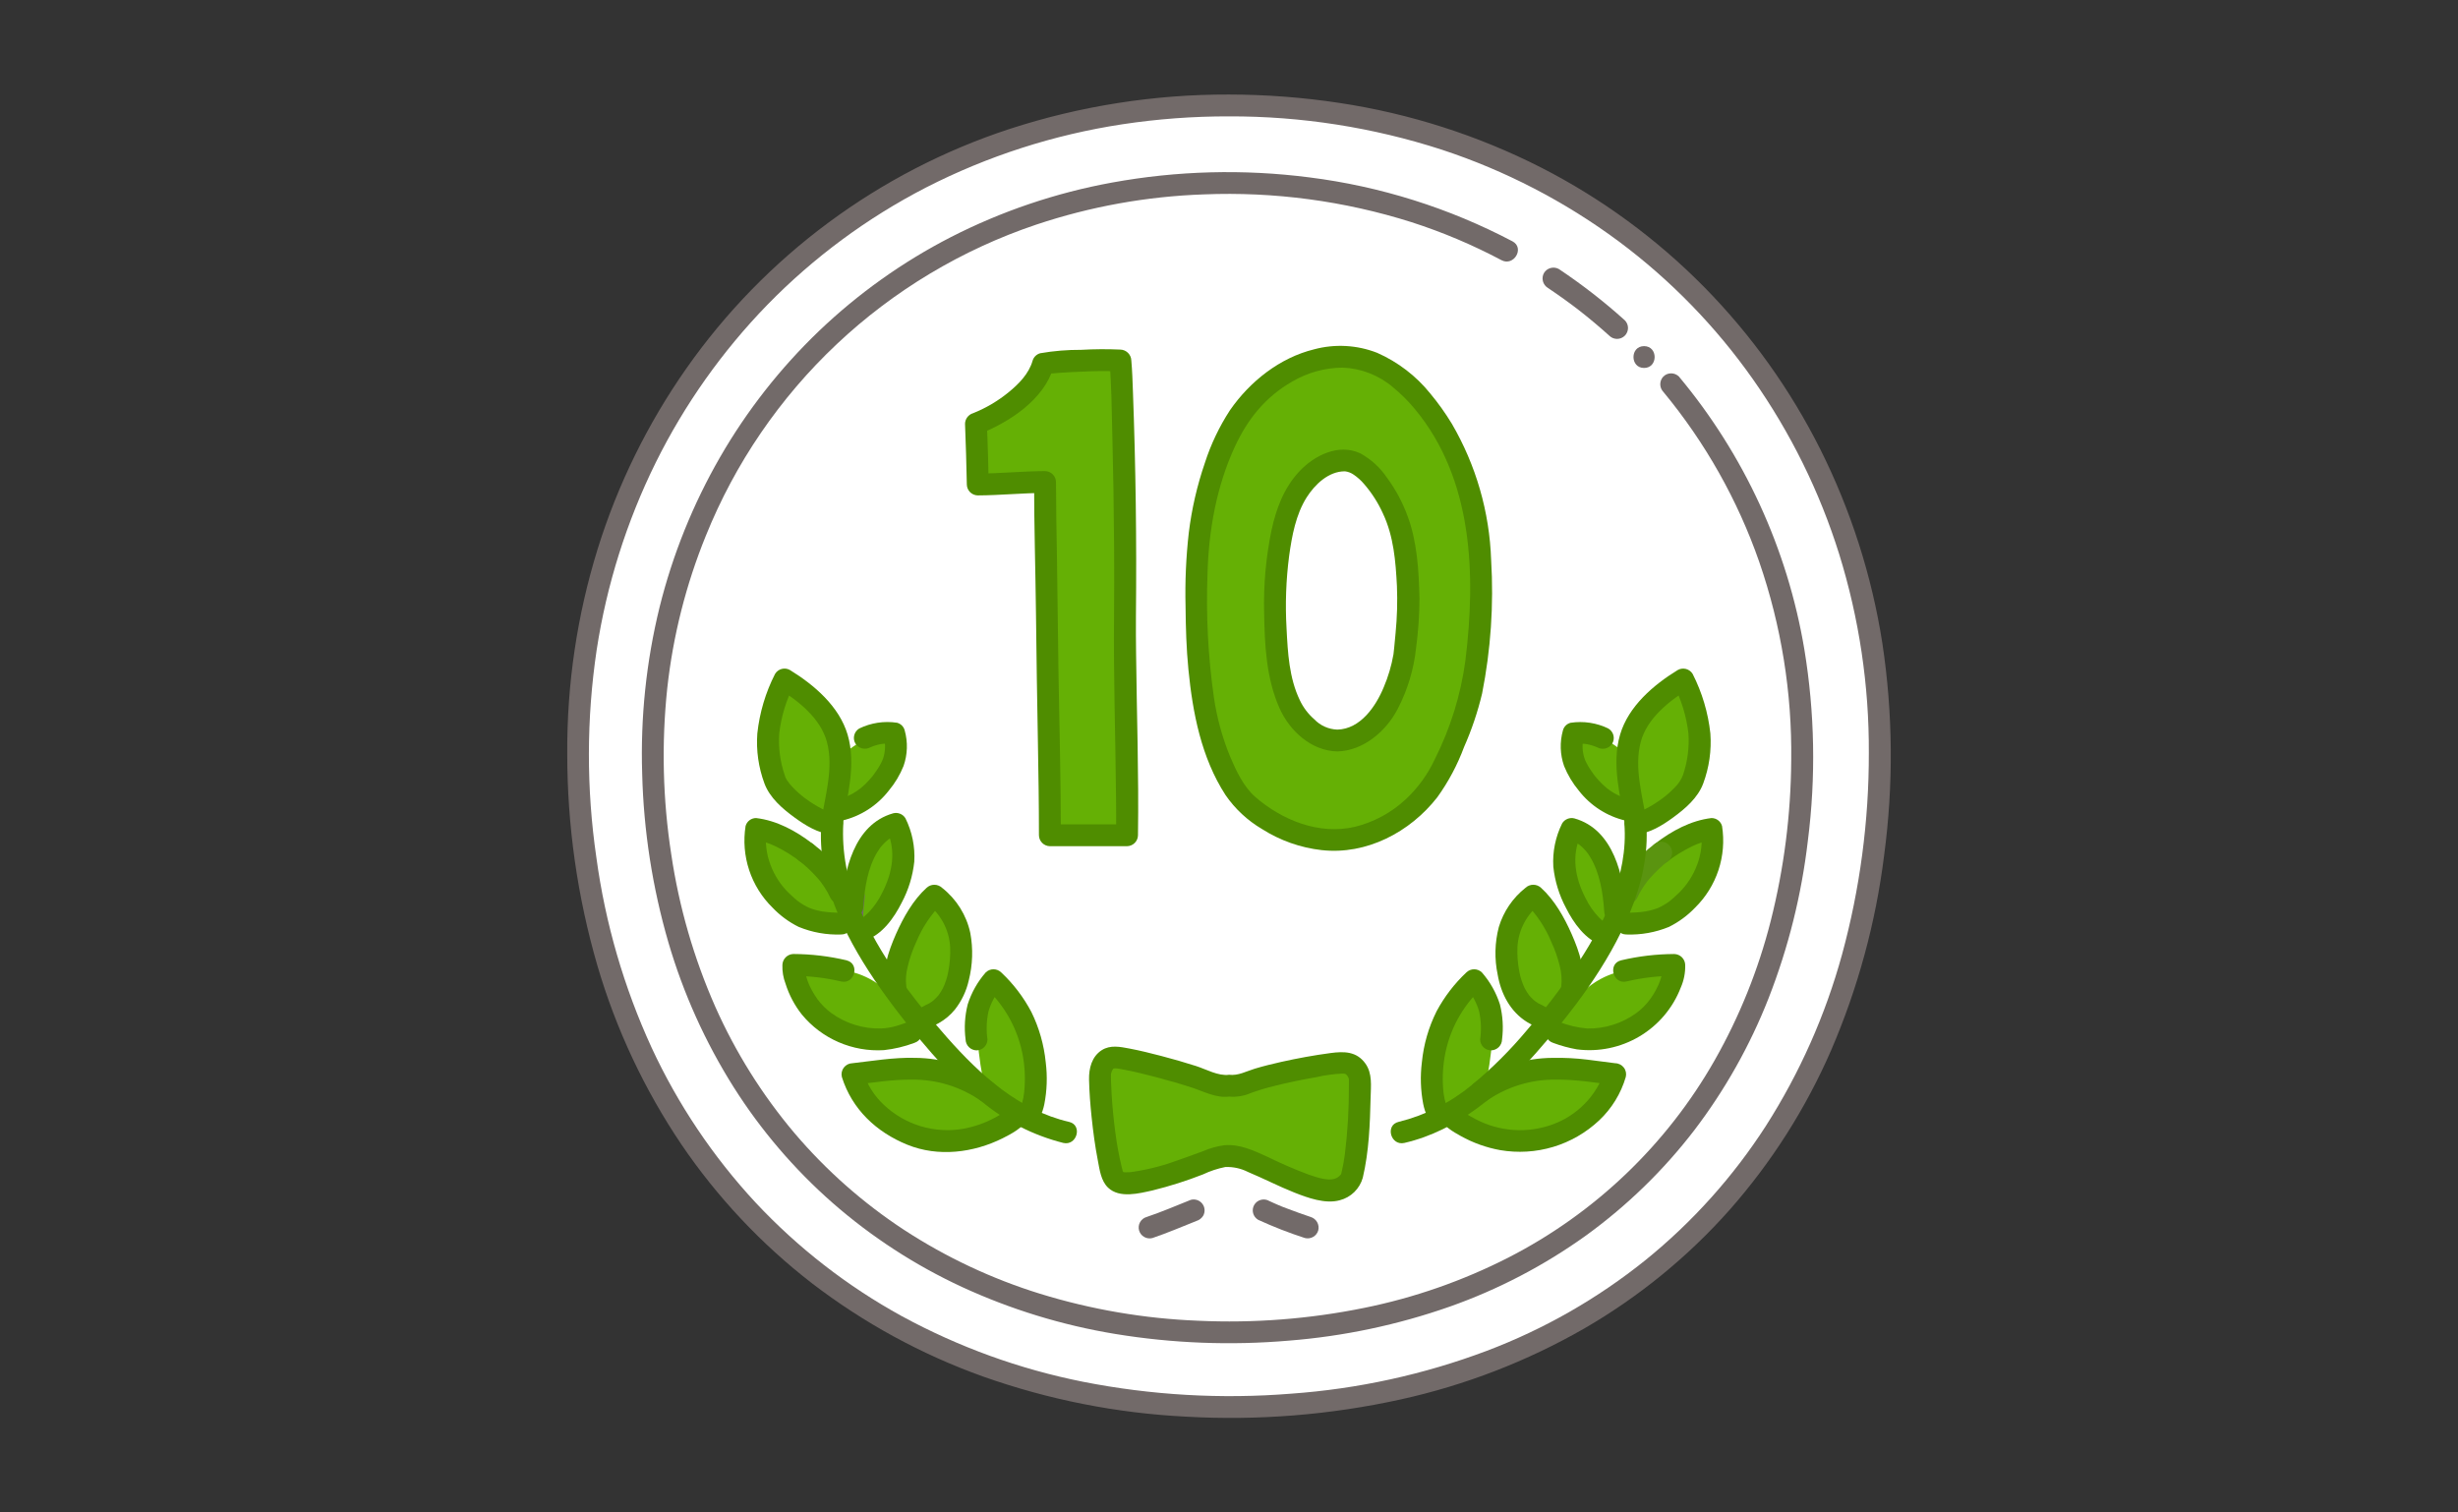<svg width="130" height="80" viewBox="0 0 130 80" fill="none" xmlns="http://www.w3.org/2000/svg">
<rect x="0" y="0" width="130" height="80" fill="#333333" stroke="none"/>
<mask id="mask0_1621_24574" style="mask-type:alpha" maskUnits="userSpaceOnUse" x="0" y="0" width="130" height="80">
<path d="M0 0H130V80H0V0Z" fill="#D9D9D9"/>
</mask>
<g mask="url(#mask0_1621_24574)">
<path d="M65.056 5.573C44.704 5.573 30.637 21.286 30.637 39.672C30.637 60.245 45.007 74.412 65.058 74.412C85.881 74.412 99.478 60.113 99.478 39.672C99.478 21.16 85.337 5.573 65.056 5.573Z" fill="white"/>
<path d="M51.083 57.071C48.877 56.12 46.473 56.666 45.141 56.811C45.525 58.067 46.231 58.941 47.667 59.734C50.604 61.356 53.665 59.367 53.916 58.892L53.962 58.804L54.423 58.891C54.707 58.945 55.179 56.886 54.452 54.646C54.077 53.573 53.441 52.609 52.602 51.84C51.757 52.855 51.571 53.706 51.705 54.976C51.771 55.874 51.906 56.764 52.11 57.641C51.797 57.402 51.451 57.21 51.083 57.071Z" fill="#65B005"/>
<path d="M48.712 54.076C48.296 53.567 47.874 53.029 47.463 52.467L47.432 52.318C47.124 50.848 48.533 48.197 49.472 47.363C49.908 47.697 50.262 48.125 50.508 48.615C50.753 49.105 50.884 49.644 50.89 50.192C50.894 53.467 49.136 53.64 48.907 53.891L48.498 54.339L47.446 53.006C46.207 51.438 44.681 51.349 44.681 51.349C43.809 51.132 42.914 51.027 42.016 51.037C41.97 51.322 42.305 53.472 44.369 54.457C46.428 55.44 47.784 54.759 48.267 54.602L48.963 54.377C48.923 54.332 48.885 54.285 48.847 54.239C48.802 54.185 48.757 54.13 48.712 54.076Z" fill="#65B005"/>
<path d="M81.951 54.076C82.368 53.567 82.79 53.029 83.201 52.467L83.232 52.318C83.54 50.848 82.131 48.197 81.192 47.363C80.756 47.697 80.402 48.125 80.156 48.615C79.91 49.105 79.78 49.644 79.773 50.192C79.77 53.467 81.527 53.64 81.757 53.891L82.166 54.339L83.219 53.005C84.456 51.437 85.983 51.348 85.983 51.348C86.854 51.131 87.75 51.026 88.648 51.035C88.693 51.32 88.359 53.471 86.295 54.456C84.236 55.438 82.879 54.757 82.397 54.6L81.701 54.375C81.74 54.33 81.779 54.284 81.817 54.237C81.862 54.184 81.906 54.13 81.951 54.076Z" fill="#65B005"/>
<path d="M45.123 48.572C45.161 48.655 45.199 48.737 45.239 48.819C42.828 48.984 42.146 48.41 41.181 47.456C40.737 46.974 40.405 46.4 40.209 45.776C40.013 45.151 39.958 44.491 40.047 43.843C40.767 43.918 41.795 44.388 42.709 45.097C43.464 45.655 44.074 46.385 44.49 47.225" fill="#65B005"/>
<path d="M43.297 37.332C42.778 36.791 42.189 36.322 41.546 35.935C40.53 38.07 40.459 39.533 41.028 41.233C41.495 42.629 45.166 44.595 44.125 42.898C45.735 42.687 46.562 41.588 46.976 40.957C47.198 40.645 47.346 40.288 47.411 39.912C47.475 39.535 47.453 39.149 47.347 38.782C46.817 38.706 46.276 38.791 45.795 39.027L44.758 39.745C44.758 39.745 44.648 39.821 44.475 39.942C44.462 39.748 44.438 39.548 44.403 39.339C44.238 38.577 43.853 37.88 43.297 37.332Z" fill="#65B005"/>
<path d="M65.058 57.424C64.772 57.469 64.481 57.432 64.215 57.32C62.941 56.778 59.674 55.935 59.006 55.927C58.406 55.921 58.231 56.594 58.23 56.858C58.229 58.059 58.467 60.59 58.868 62.058C58.906 62.227 59.007 62.375 59.151 62.472C59.295 62.57 59.471 62.608 59.642 62.581C61.148 62.498 62.755 61.831 64.398 61.238C64.829 61.113 65.286 61.113 65.716 61.238C67.359 61.831 68.924 62.879 70.43 62.962C70.65 62.959 70.865 62.901 71.056 62.792C71.246 62.683 71.406 62.528 71.52 62.341C71.921 60.874 71.979 58.22 71.977 57.081C71.977 56.816 71.709 56.2 71.109 56.206C69.856 56.331 68.613 56.549 67.393 56.858C67.142 56.92 66.901 56.985 66.678 57.051C66.414 57.126 66.153 57.216 65.898 57.32C65.633 57.432 65.342 57.468 65.058 57.424Z" fill="#65B005"/>
<path d="M59.556 32.54C59.609 27.593 59.434 20.391 59.313 19.066C58.672 19.018 55.89 19.086 55.227 19.238C54.85 20.636 53.024 21.884 51.676 22.41C51.714 23.317 51.765 25.352 51.771 25.623C52.718 25.623 54.02 25.491 55.329 25.491C55.329 27.554 55.433 31.601 55.433 33.24C55.433 35.553 55.585 40.392 55.585 44.177H59.665C59.697 42.164 59.536 34.552 59.556 32.54Z" fill="#65B005"/>
<path d="M76.806 23.537C76.391 22.71 75.883 21.931 75.292 21.218C74.14 19.845 72.692 18.864 71.067 18.864C68.1 18.864 66.015 21.188 65.303 22.472C63.994 24.829 63.334 27.797 63.334 30.898C63.334 33.603 63.376 35.208 63.794 37.609C64.135 39.566 65.175 41.8 65.984 42.51C66.993 43.394 68.558 44.424 70.69 44.424C72.745 44.424 74.664 43.133 75.767 41.619C76.438 40.698 77.331 38.524 77.782 36.945C78.052 36.001 78.377 33.469 78.377 31.176C78.377 28.519 78.145 26.176 76.806 23.537ZM74.306 34.818C74.123 35.75 73.793 36.647 73.329 37.476C72.798 38.347 71.779 39.165 70.791 39.165C69.764 39.165 69.232 38.535 68.747 38.026C68.357 37.617 67.822 36.376 67.693 35.245C67.534 33.952 67.471 32.649 67.503 31.346C67.555 29.795 67.789 27.817 68.42 26.462C68.763 25.724 69.766 24.349 71.194 24.349C72.143 24.349 73.232 25.747 73.827 27.15C74.472 28.668 74.463 30.092 74.551 31.581C74.526 32.664 74.444 33.744 74.306 34.818V34.818Z" fill="#65B005"/>
<path d="M79.541 57.071C81.747 56.12 84.151 56.666 85.483 56.811C85.099 58.067 84.392 58.941 82.957 59.734C80.02 61.356 76.959 59.367 76.709 58.892L76.663 58.804L76.202 58.891C75.918 58.945 75.446 56.886 76.173 54.646C76.549 53.573 77.184 52.609 78.024 51.84C78.868 52.855 79.054 53.706 78.921 54.976C78.855 55.874 78.719 56.764 78.515 57.641C78.827 57.402 79.173 57.21 79.541 57.071Z" fill="#65B005"/>
<path d="M85.501 48.572C85.463 48.655 85.424 48.737 85.385 48.819C87.796 48.984 88.478 48.41 89.442 47.456C89.886 46.974 90.218 46.4 90.414 45.776C90.61 45.151 90.665 44.491 90.576 43.843C89.857 43.918 88.828 44.388 87.914 45.097C87.159 45.655 86.549 46.385 86.133 47.225" fill="#65B005"/>
<path d="M84.954 49.441C84.459 49.295 83.5 48.446 82.934 46.598C82.666 45.682 82.753 44.698 83.178 43.843C84.128 44.104 85.101 45.055 85.41 47.433" fill="#65B005"/>
<path d="M87.326 37.333C87.845 36.792 88.433 36.322 89.076 35.936C90.093 38.07 90.162 39.533 89.595 41.234C89.128 42.63 85.457 44.596 86.497 42.899C84.888 42.688 84.06 41.589 83.647 40.957C83.425 40.646 83.276 40.289 83.212 39.912C83.148 39.536 83.169 39.15 83.276 38.783C83.806 38.707 84.347 38.792 84.828 39.028L85.865 39.746C85.865 39.746 85.975 39.822 86.147 39.942C86.161 39.748 86.184 39.548 86.22 39.34C86.385 38.578 86.769 37.88 87.326 37.333Z" fill="#65B005"/>
<path d="M45.67 49.441C46.165 49.295 47.123 48.446 47.69 46.598C47.959 45.682 47.872 44.698 47.447 43.843C46.497 44.104 45.524 45.055 45.215 47.433" fill="#65B005"/>
<path d="M64.999 5C61.06 4.988 57.143 5.602 53.398 6.82C46.471 9.091 40.47 13.539 36.294 19.497C34.248 22.416 32.668 25.634 31.61 29.035C30.521 32.545 29.979 36.201 30.001 39.875C30 43.669 30.538 47.444 31.599 51.088C32.584 54.445 34.081 57.631 36.038 60.534C37.937 63.331 40.267 65.809 42.944 67.878C45.686 69.982 48.741 71.647 51.998 72.812C55.449 74.035 59.059 74.749 62.716 74.932C66.528 75.15 70.352 74.843 74.081 74.022C77.487 73.271 80.759 72.007 83.783 70.273C86.669 68.605 89.268 66.484 91.478 63.993C93.694 61.48 95.502 58.638 96.839 55.569C98.258 52.28 99.204 48.808 99.647 45.255C100.148 41.52 100.117 37.734 99.553 34.008C98.996 30.448 97.89 26.995 96.276 23.77C94.69 20.606 92.618 17.709 90.133 15.184C87.619 12.633 84.71 10.501 81.519 8.868C78.163 7.159 74.552 6.003 70.826 5.442C68.898 5.15 66.95 5.002 64.999 5C64.254 5 64.253 6.155 64.999 6.155C68.819 6.144 72.616 6.738 76.248 7.915C79.608 9.02 82.768 10.657 85.606 12.763C88.345 14.803 90.741 17.264 92.706 20.054C94.699 22.885 96.24 26.008 97.272 29.311C98.328 32.715 98.857 36.259 98.84 39.822C98.847 43.423 98.371 47.008 97.424 50.483C96.544 53.693 95.184 56.752 93.392 59.559C91.661 62.245 89.513 64.639 87.028 66.651C84.5 68.684 81.665 70.305 78.629 71.453C75.307 72.703 71.822 73.465 68.28 73.718C64.597 74.014 60.891 73.801 57.266 73.085C53.921 72.418 50.697 71.249 47.702 69.62C44.818 68.037 42.205 66.008 39.96 63.607C37.71 61.181 35.856 58.418 34.465 55.419C32.999 52.227 32.013 48.836 31.541 45.357C31.009 41.717 31.015 38.02 31.556 34.381C32.084 30.935 33.139 27.59 34.683 24.463C36.207 21.389 38.203 18.571 40.597 16.109C43.037 13.612 45.864 11.522 48.97 9.921C52.229 8.254 55.737 7.124 59.359 6.574C61.225 6.291 63.111 6.151 64.999 6.155C65.744 6.155 65.746 5 64.999 5Z" fill="#726A69"/>
<path d="M85.936 16.944C84.842 15.957 83.677 15.052 82.451 14.233C82.318 14.157 82.16 14.136 82.012 14.175C81.864 14.213 81.737 14.309 81.658 14.441C81.584 14.573 81.565 14.73 81.603 14.877C81.642 15.024 81.736 15.15 81.866 15.23C82.155 15.423 82.44 15.62 82.722 15.823C82.867 15.927 83.011 16.032 83.154 16.139C83.287 16.239 83.425 16.344 83.511 16.411C84.062 16.841 84.598 17.291 85.117 17.76C85.226 17.867 85.373 17.926 85.526 17.926C85.679 17.925 85.825 17.864 85.933 17.757C86.041 17.649 86.102 17.503 86.103 17.351C86.103 17.198 86.043 17.052 85.936 16.944Z" fill="#726A69"/>
<path d="M86.952 19.463C87.698 19.463 87.699 18.308 86.952 18.308C86.206 18.308 86.206 19.463 86.952 19.463Z" fill="#726A69"/>
<path d="M79.993 12.765C76.644 11.002 73.003 9.855 69.246 9.382C65.774 8.935 62.254 9.028 58.811 9.657C55.844 10.198 52.972 11.17 50.288 12.543C47.735 13.854 45.387 15.527 43.315 17.508C41.264 19.474 39.503 21.72 38.085 24.178C36.653 26.663 35.576 29.334 34.884 32.116C34.178 34.995 33.869 37.957 33.964 40.92C34.04 43.944 34.506 46.945 35.351 49.85C36.14 52.547 37.301 55.122 38.8 57.501C40.243 59.782 42.007 61.845 44.037 63.628C46.09 65.424 48.389 66.918 50.865 68.067C53.445 69.258 56.175 70.096 58.98 70.558C62.012 71.056 65.094 71.175 68.154 70.913C71.063 70.683 73.928 70.078 76.68 69.111C79.249 68.203 81.675 66.935 83.887 65.347C86.052 63.777 87.979 61.904 89.607 59.785C91.236 57.647 92.56 55.293 93.541 52.792C94.585 50.12 95.281 47.326 95.614 44.478C96.045 41.107 95.982 37.693 95.428 34.34C94.537 29.031 92.247 24.053 88.793 19.915C88.683 19.808 88.536 19.748 88.383 19.748C88.23 19.748 88.083 19.808 87.974 19.915C87.868 20.025 87.809 20.171 87.809 20.323C87.809 20.475 87.868 20.622 87.974 20.731C90.186 23.403 91.903 26.446 93.043 29.719C94.21 33.095 94.782 36.648 94.735 40.219C94.717 43.086 94.353 45.94 93.649 48.72C92.996 51.292 92.001 53.765 90.691 56.073C88.15 60.544 84.352 64.177 79.766 66.523C77.359 67.75 74.796 68.644 72.147 69.18C69.259 69.767 66.309 69.995 63.364 69.859C60.528 69.748 57.718 69.268 55.007 68.432C52.461 67.644 50.039 66.505 47.809 65.05C45.638 63.625 43.684 61.897 42.006 59.919C40.305 57.902 38.899 55.655 37.828 53.246C36.696 50.679 35.914 47.972 35.503 45.198C35.052 42.289 34.981 39.334 35.29 36.406C35.594 33.636 36.281 30.921 37.331 28.339C38.879 24.499 41.243 21.04 44.26 18.198C47.278 15.357 50.877 13.201 54.811 11.879C57.67 10.923 60.653 10.386 63.666 10.282C67.385 10.131 71.103 10.628 74.651 11.751C76.293 12.279 77.885 12.952 79.409 13.761C80.066 14.111 80.652 13.114 79.993 12.765L79.993 12.765Z" fill="#726A69"/>
<path d="M45.157 47.438C45.112 47.786 45.081 48.165 45.066 48.576L45.157 47.438Z" fill="#C4B7AE"/>
<path d="M44.577 47.437C44.529 47.815 44.5 48.196 44.486 48.576C44.486 48.729 44.547 48.876 44.656 48.984C44.764 49.093 44.912 49.154 45.065 49.154C45.219 49.154 45.366 49.093 45.475 48.984C45.584 48.876 45.645 48.729 45.645 48.576C45.658 48.196 45.687 47.815 45.736 47.437C45.736 47.361 45.721 47.286 45.692 47.216C45.663 47.146 45.62 47.082 45.567 47.028C45.458 46.92 45.311 46.859 45.157 46.859C45.004 46.859 44.856 46.92 44.748 47.028L44.657 47.145C44.605 47.234 44.578 47.334 44.578 47.437L44.577 47.437Z" fill="#726A69"/>
<path d="M54.366 59.473C54.921 59.508 55.14 58.847 55.23 58.421C55.375 57.686 55.401 56.932 55.307 56.189C55.215 55.266 54.959 54.366 54.55 53.533C54.138 52.75 53.599 52.042 52.953 51.436C52.844 51.329 52.697 51.269 52.544 51.269C52.391 51.269 52.243 51.329 52.134 51.436C51.703 51.928 51.379 52.503 51.181 53.125C51.027 53.731 50.988 54.361 51.068 54.981C51.072 55.133 51.134 55.277 51.242 55.385C51.349 55.492 51.494 55.554 51.647 55.558C51.8 55.557 51.947 55.496 52.055 55.388C52.163 55.28 52.225 55.134 52.226 54.981C52.156 54.491 52.173 53.993 52.277 53.509C52.408 53.046 52.639 52.617 52.953 52.253H52.134C53.178 53.225 53.872 54.513 54.109 55.918C54.213 56.536 54.232 57.166 54.165 57.789C54.145 57.982 54.107 58.172 54.052 58.358C54.038 58.403 54.024 58.447 54.007 58.491C54.034 58.419 54.048 58.451 54.019 58.459C54.012 58.473 54.005 58.487 53.995 58.501C53.971 58.541 53.988 58.521 54.047 58.44C53.989 58.485 54.285 58.313 54.365 58.318C53.621 58.271 53.624 59.426 54.365 59.473H54.366Z" fill="#4F8D00"/>
<path d="M45.767 49.732C46.655 49.451 47.29 48.54 47.686 47.752C48.047 47.077 48.274 46.339 48.355 45.578C48.402 44.786 48.241 43.996 47.889 43.285C47.824 43.175 47.724 43.09 47.606 43.043C47.488 42.995 47.358 42.987 47.235 43.02C45.156 43.611 44.627 46.081 44.504 47.942C44.504 48.095 44.565 48.242 44.673 48.35C44.782 48.458 44.929 48.519 45.083 48.519C45.237 48.519 45.384 48.458 45.492 48.35C45.601 48.242 45.662 48.095 45.662 47.942C45.728 46.948 45.899 45.9 46.397 45.076C46.446 44.997 46.496 44.92 46.55 44.845C46.576 44.808 46.592 44.789 46.555 44.836C46.586 44.796 46.619 44.757 46.653 44.719C46.753 44.607 46.861 44.503 46.978 44.408C47.033 44.363 46.894 44.464 46.985 44.405C47.015 44.385 47.044 44.364 47.075 44.345C47.134 44.307 47.196 44.273 47.257 44.24C47.287 44.225 47.318 44.211 47.348 44.196C47.445 44.148 47.272 44.223 47.339 44.2C47.406 44.177 47.473 44.153 47.542 44.133L46.888 43.869C47.419 44.995 47.203 46.174 46.647 47.245C46.467 47.614 46.231 47.953 45.949 48.252C45.887 48.315 45.823 48.374 45.757 48.432C45.746 48.443 45.64 48.526 45.706 48.476C45.772 48.426 45.661 48.506 45.658 48.508C45.609 48.539 45.559 48.569 45.509 48.598C45.352 48.687 45.581 48.581 45.457 48.619C44.749 48.843 45.051 49.958 45.765 49.733L45.767 49.732Z" fill="#4F8D00"/>
<path d="M52.477 57.239C51.273 56.409 49.846 55.961 48.383 55.954C47.276 55.923 46.076 56.127 45.084 56.238C44.996 56.24 44.909 56.261 44.83 56.301C44.751 56.341 44.682 56.399 44.628 56.469C44.574 56.539 44.537 56.621 44.52 56.707C44.502 56.794 44.504 56.883 44.526 56.969C45.059 58.67 46.349 59.884 47.99 60.55C49.621 61.212 51.485 60.978 53.033 60.205C53.496 59.973 54.092 59.655 54.36 59.187C54.729 58.541 53.729 57.958 53.36 58.605C53.319 58.677 53.465 58.508 53.344 58.622C53.285 58.678 53.226 58.731 53.163 58.783C53.147 58.795 53.223 58.743 53.132 58.803C53.089 58.832 53.047 58.862 53.004 58.891C52.89 58.966 52.772 59.035 52.652 59.102C52.119 59.392 51.543 59.596 50.947 59.706C50.197 59.836 49.428 59.789 48.699 59.571C47.971 59.352 47.304 58.966 46.751 58.445C46.228 57.961 45.846 57.345 45.643 56.663L45.084 57.394C46.13 57.276 47.124 57.095 48.212 57.106C49.527 57.087 50.815 57.483 51.892 58.237C52.025 58.313 52.182 58.333 52.331 58.294C52.479 58.255 52.605 58.16 52.684 58.029C52.758 57.896 52.778 57.739 52.739 57.592C52.7 57.445 52.606 57.318 52.476 57.239H52.477Z" fill="#4F8D00"/>
<path d="M49.259 54.305C49.3 54.264 49.103 54.384 49.226 54.334C49.264 54.319 49.301 54.295 49.339 54.276C49.442 54.224 49.547 54.175 49.648 54.118C49.975 53.935 50.266 53.691 50.502 53.401C50.86 52.947 51.111 52.418 51.237 51.855C51.444 51.035 51.472 50.181 51.318 49.349C51.115 48.404 50.587 47.559 49.825 46.961C49.714 46.857 49.567 46.799 49.415 46.799C49.263 46.799 49.117 46.857 49.006 46.961C48.294 47.606 47.778 48.524 47.393 49.392C46.969 50.349 46.614 51.42 46.816 52.477C46.858 52.623 46.957 52.748 47.09 52.823C47.223 52.899 47.381 52.919 47.529 52.88C47.675 52.836 47.799 52.738 47.874 52.606C47.95 52.473 47.971 52.317 47.933 52.169C47.912 52.007 47.907 51.843 47.917 51.679C47.93 51.498 47.958 51.319 48.003 51.143C48.11 50.688 48.264 50.246 48.461 49.822C48.776 49.058 49.239 48.364 49.824 47.778H49.006C49.373 48.05 49.675 48.4 49.89 48.802C50.106 49.205 50.23 49.649 50.253 50.105C50.27 50.539 50.236 50.974 50.153 51.4C50.097 51.7 50.003 51.991 49.872 52.266C49.807 52.391 49.733 52.51 49.651 52.624C49.579 52.724 49.711 52.561 49.624 52.657C49.585 52.701 49.546 52.746 49.504 52.788C49.462 52.831 49.423 52.866 49.383 52.903C49.357 52.928 49.212 53.036 49.35 52.935C49.283 52.983 49.216 53.03 49.146 53.073C48.895 53.183 48.657 53.322 48.44 53.489C47.919 54.021 48.737 54.838 49.259 54.306L49.259 54.305Z" fill="#4F8D00"/>
<path d="M44.779 50.796C43.855 50.578 42.909 50.465 41.96 50.461C41.807 50.465 41.662 50.528 41.555 50.635C41.447 50.742 41.385 50.887 41.38 51.039C41.368 51.379 41.425 51.717 41.547 52.035C41.733 52.626 42.025 53.177 42.409 53.663C42.931 54.296 43.597 54.797 44.351 55.124C45.105 55.451 45.926 55.596 46.747 55.546C47.3 55.486 47.843 55.357 48.363 55.161C49.067 54.928 48.766 53.813 48.056 54.048C47.852 54.116 47.653 54.196 47.446 54.255C47.172 54.34 46.888 54.388 46.602 54.4C45.658 54.426 44.732 54.139 43.968 53.586C43.688 53.379 43.44 53.131 43.233 52.85C43.128 52.704 43.032 52.552 42.946 52.393C42.906 52.32 42.868 52.245 42.832 52.169C42.815 52.132 42.798 52.096 42.781 52.058C42.797 52.097 42.798 52.098 42.783 52.062C42.686 51.826 42.612 51.582 42.561 51.333C42.552 51.285 42.544 51.236 42.536 51.188C42.569 51.375 42.539 51.236 42.539 51.192C42.535 51.142 42.535 51.092 42.539 51.041L41.96 51.618C42.805 51.62 43.648 51.718 44.471 51.911C45.193 52.098 45.501 50.985 44.779 50.798V50.796Z" fill="#4F8D00"/>
<path d="M42.945 44.603C42.087 43.946 41.078 43.398 39.99 43.27C39.863 43.269 39.74 43.311 39.639 43.387C39.538 43.464 39.465 43.572 39.432 43.694C39.309 44.474 39.374 45.273 39.622 46.024C39.87 46.775 40.294 47.456 40.859 48.01C41.256 48.427 41.723 48.771 42.239 49.026C42.951 49.32 43.718 49.457 44.488 49.429C45.233 49.426 45.235 48.272 44.488 48.274C44.153 48.281 43.818 48.259 43.486 48.21C43.341 48.184 43.199 48.151 43.058 48.109C43.002 48.093 42.947 48.074 42.892 48.054C42.873 48.047 42.731 47.989 42.823 48.03C42.598 47.93 42.385 47.804 42.189 47.656C42.282 47.724 42.16 47.631 42.141 47.617C42.086 47.571 42.033 47.525 41.98 47.478C41.891 47.399 41.804 47.316 41.718 47.234C40.873 46.419 40.359 45.128 40.548 44.001L39.99 44.424C39.907 44.414 40.122 44.451 40.167 44.461C40.266 44.485 40.364 44.511 40.461 44.542C40.655 44.605 40.845 44.681 41.029 44.77C41.5 45.001 41.946 45.279 42.361 45.6C42.493 45.677 42.651 45.698 42.799 45.659C42.948 45.62 43.075 45.525 43.153 45.393C43.226 45.26 43.246 45.104 43.207 44.957C43.169 44.81 43.074 44.683 42.945 44.603Z" fill="#4F8D00"/>
<path d="M44.934 46.938C44.497 46.052 43.856 45.283 43.063 44.694C42.951 44.59 42.805 44.53 42.652 44.525C42.499 44.526 42.352 44.587 42.242 44.694C42.051 44.901 41.987 45.312 42.242 45.51C42.613 45.797 42.955 46.119 43.262 46.472C43.297 46.514 43.332 46.555 43.367 46.597C43.386 46.621 43.404 46.644 43.423 46.667C43.469 46.724 43.336 46.551 43.409 46.65C43.476 46.741 43.542 46.833 43.604 46.927C43.728 47.117 43.838 47.315 43.932 47.521C44.008 47.651 44.133 47.746 44.278 47.786C44.389 47.816 44.507 47.813 44.616 47.777C44.725 47.74 44.821 47.672 44.892 47.581C44.962 47.49 45.003 47.38 45.01 47.266C45.018 47.151 44.99 47.037 44.932 46.938H44.934Z" fill="#4F8D00"/>
<path d="M46.03 39.53C46.202 39.453 46.383 39.397 46.569 39.362C46.755 39.328 46.946 39.322 47.135 39.343L46.731 38.94C46.852 39.355 46.832 39.8 46.674 40.203C46.583 40.408 46.472 40.602 46.342 40.784C46.299 40.847 46.255 40.909 46.21 40.971C46.19 40.998 46.169 41.025 46.149 41.053C46.125 41.086 46.216 40.972 46.134 41.07C46.024 41.201 45.911 41.329 45.789 41.449C45.723 41.514 45.655 41.576 45.585 41.637C45.545 41.671 45.505 41.704 45.464 41.736C45.554 41.666 45.416 41.771 45.409 41.774C45.059 42.031 44.657 42.208 44.23 42.291C44.157 42.312 44.088 42.346 44.028 42.392C43.968 42.439 43.918 42.497 43.88 42.563C43.843 42.629 43.819 42.701 43.809 42.777C43.8 42.852 43.805 42.928 43.825 43.001C43.846 43.075 43.88 43.143 43.927 43.203C43.974 43.263 44.032 43.313 44.098 43.35C44.164 43.387 44.237 43.411 44.312 43.421C44.388 43.43 44.465 43.425 44.538 43.404C45.519 43.173 46.391 42.613 47.007 41.819C47.334 41.428 47.597 40.989 47.787 40.517C48 39.91 48.021 39.252 47.848 38.633C47.823 38.535 47.772 38.447 47.701 38.376C47.63 38.305 47.541 38.255 47.444 38.229C46.762 38.126 46.065 38.232 45.446 38.532C45.314 38.611 45.218 38.737 45.18 38.885C45.141 39.033 45.162 39.19 45.238 39.322C45.318 39.452 45.444 39.546 45.592 39.585C45.74 39.623 45.897 39.603 46.03 39.529L46.03 39.53Z" fill="#4F8D00"/>
<path d="M44.553 43.713C44.801 42.135 45.301 40.443 44.828 38.855C44.382 37.361 43.069 36.233 41.782 35.442C41.649 35.365 41.492 35.344 41.343 35.383C41.195 35.422 41.068 35.517 40.99 35.649C40.489 36.632 40.172 37.698 40.054 38.795C39.988 39.694 40.117 40.597 40.431 41.442C40.715 42.202 41.378 42.77 42.016 43.236C42.584 43.651 43.275 44.084 43.994 44.136C44.148 44.135 44.294 44.074 44.402 43.966C44.511 43.858 44.572 43.712 44.574 43.559C44.571 43.407 44.509 43.262 44.401 43.154C44.293 43.046 44.147 42.985 43.994 42.982C43.919 42.976 44.099 43.021 43.941 42.968C43.893 42.952 43.843 42.939 43.796 42.924C43.689 42.889 43.585 42.843 43.486 42.788C43.176 42.63 42.88 42.446 42.601 42.239C42.352 42.055 42.119 41.849 41.907 41.622C41.813 41.527 41.729 41.423 41.656 41.312C41.584 41.218 41.532 41.112 41.502 40.999C41.26 40.291 41.161 39.542 41.213 38.796C41.316 37.902 41.58 37.034 41.991 36.233L41.199 36.44C42.243 37.081 43.407 38.01 43.735 39.246C44.097 40.604 43.648 42.063 43.437 43.408C43.401 43.555 43.423 43.711 43.498 43.843C43.573 43.975 43.696 44.073 43.842 44.118C43.99 44.157 44.148 44.137 44.281 44.062C44.414 43.986 44.512 43.862 44.554 43.715L44.553 43.713Z" fill="#4F8D00"/>
<path d="M65.001 56.851C64.418 56.921 63.814 56.566 63.264 56.389C62.65 56.191 62.029 56.014 61.406 55.851C60.854 55.707 60.298 55.569 59.737 55.462C59.245 55.369 58.724 55.259 58.271 55.547C57.74 55.886 57.586 56.515 57.598 57.103C57.612 57.767 57.665 58.431 57.734 59.092C57.814 59.856 57.915 60.622 58.062 61.377C58.157 61.866 58.224 62.459 58.607 62.822C59.214 63.399 60.243 63.125 60.966 62.964C61.87 62.741 62.758 62.459 63.624 62.119C64.001 61.94 64.398 61.809 64.806 61.728C65.223 61.712 65.637 61.803 66.008 61.992C66.828 62.334 67.616 62.745 68.442 63.073C69.152 63.355 70.089 63.699 70.859 63.486C71.149 63.411 71.414 63.262 71.627 63.053C71.841 62.843 71.996 62.581 72.076 62.294C72.402 60.915 72.457 59.457 72.49 58.046C72.504 57.436 72.591 56.781 72.213 56.254C71.749 55.607 71.086 55.605 70.374 55.7C69.498 55.816 68.628 55.976 67.766 56.168C67.294 56.274 66.822 56.389 66.359 56.529C65.902 56.669 65.49 56.907 65.002 56.849C64.849 56.85 64.702 56.911 64.594 57.019C64.485 57.127 64.424 57.273 64.423 57.426C64.427 57.578 64.489 57.723 64.597 57.83C64.705 57.938 64.85 58 65.002 58.003C65.401 58.038 65.801 57.972 66.167 57.811C66.566 57.665 66.973 57.543 67.386 57.444C68.126 57.256 68.874 57.104 69.626 56.974C70.084 56.868 70.551 56.806 71.021 56.786C71.186 56.788 71.238 56.847 71.312 56.993C71.401 57.164 71.267 56.903 71.337 57.063C71.394 57.194 71.339 56.998 71.342 57.063C71.347 57.184 71.342 57.304 71.342 57.424C71.347 58.638 71.276 59.851 71.128 61.056C71.089 61.345 71.039 61.632 70.975 61.915C70.96 61.984 70.938 62.054 70.925 62.124C70.894 62.285 70.931 62.114 70.951 62.081C70.933 62.111 70.868 62.179 70.954 62.081C70.906 62.139 70.853 62.192 70.796 62.241C70.413 62.555 69.683 62.289 69.224 62.134C68.483 61.858 67.757 61.544 67.049 61.195C66.311 60.862 65.589 60.508 64.758 60.576C64.374 60.627 63.999 60.73 63.643 60.884C63.212 61.043 62.781 61.203 62.346 61.353C61.585 61.638 60.795 61.846 59.991 61.971C59.829 62.001 59.664 62.014 59.499 62.008C59.397 61.998 59.432 62.012 59.39 61.969C59.413 61.993 59.462 62.025 59.398 61.976C59.356 61.944 59.356 61.814 59.395 61.983C59.378 61.911 59.353 61.839 59.334 61.767C59.184 61.154 59.069 60.532 58.99 59.906C58.899 59.238 58.834 58.568 58.792 57.894C58.777 57.652 58.765 57.409 58.759 57.166C58.756 57.052 58.752 56.938 58.756 56.825C58.76 56.689 58.719 56.95 58.762 56.796C58.774 56.742 58.79 56.689 58.808 56.636C58.77 56.733 58.854 56.561 58.854 56.56C58.832 56.597 58.877 56.53 58.883 56.526C58.924 56.506 58.946 56.511 59.032 56.512C59.066 56.512 59.099 56.519 59.132 56.522C59.039 56.513 59.054 56.509 59.138 56.523C59.245 56.541 59.351 56.559 59.457 56.58C60.035 56.691 60.606 56.833 61.175 56.983C61.796 57.147 62.415 57.324 63.026 57.523C63.671 57.733 64.307 58.088 65.002 58.004C65.155 58 65.299 57.937 65.407 57.83C65.514 57.723 65.577 57.578 65.582 57.427C65.58 57.274 65.519 57.128 65.41 57.02C65.302 56.912 65.155 56.852 65.001 56.851Z" fill="#4F8D00"/>
<path d="M60.078 32.544C60.119 28.608 60.066 24.672 59.92 20.734C59.899 20.179 59.884 19.622 59.834 19.069C59.83 18.917 59.767 18.773 59.66 18.666C59.552 18.558 59.407 18.496 59.255 18.491C58.565 18.46 57.874 18.464 57.184 18.504C56.457 18.5 55.731 18.56 55.015 18.684C54.918 18.711 54.83 18.762 54.759 18.833C54.688 18.904 54.637 18.991 54.61 19.088C54.414 19.769 53.884 20.306 53.348 20.745C52.781 21.209 52.145 21.584 51.464 21.856C51.343 21.892 51.237 21.966 51.161 22.066C51.085 22.166 51.042 22.288 51.039 22.414C51.084 23.484 51.111 24.556 51.134 25.627C51.136 25.779 51.198 25.925 51.306 26.033C51.414 26.14 51.56 26.202 51.713 26.204C52.9 26.199 54.083 26.076 55.271 26.073L54.692 25.496C54.692 27.809 54.764 30.122 54.791 32.435C54.817 34.724 54.851 37.013 54.894 39.302C54.923 40.928 54.948 42.555 54.948 44.181C54.951 44.334 55.012 44.48 55.12 44.587C55.229 44.695 55.375 44.757 55.528 44.759H59.607C59.76 44.756 59.906 44.695 60.014 44.587C60.122 44.479 60.184 44.334 60.186 44.181C60.234 40.983 60.12 37.778 60.086 34.579C60.079 33.901 60.071 33.221 60.078 32.544C60.085 31.8 58.927 31.801 58.92 32.544C58.887 35.743 58.997 38.947 59.025 42.147C59.031 42.825 59.038 43.504 59.028 44.181L59.607 43.604H55.528L56.107 44.181C56.107 41.358 56.034 38.535 55.984 35.713C55.947 33.608 55.937 31.502 55.9 29.397C55.877 28.097 55.852 26.796 55.85 25.496C55.848 25.343 55.786 25.198 55.678 25.09C55.57 24.982 55.424 24.921 55.271 24.918C54.083 24.922 52.9 25.045 51.713 25.05L52.292 25.627C52.271 24.556 52.242 23.484 52.197 22.414L51.772 22.971C53.374 22.334 55.224 21.146 55.727 19.396L55.323 19.799C55.374 19.788 55.425 19.78 55.476 19.771C55.554 19.757 55.363 19.784 55.45 19.774C55.482 19.77 55.514 19.766 55.545 19.762C55.706 19.745 55.867 19.731 56.028 19.72C56.438 19.69 56.847 19.672 57.257 19.657C57.922 19.62 58.589 19.617 59.255 19.648L58.676 19.07C58.786 20.309 58.793 21.562 58.825 22.804C58.878 24.869 58.911 26.935 58.924 29.002C58.931 30.183 58.932 31.363 58.92 32.544C58.913 33.286 60.07 33.287 60.078 32.544Z" fill="#4F8D00"/>
<path d="M74.826 21.631C77.908 25.339 78.064 30.391 77.501 34.953C77.256 36.764 76.71 38.521 75.887 40.154C75.513 40.961 74.984 41.688 74.332 42.293C73.579 42.991 72.66 43.486 71.663 43.733C69.769 44.177 67.81 43.388 66.39 42.152C65.776 41.618 65.385 40.787 65.062 40.026C64.643 39.008 64.352 37.941 64.196 36.851C63.891 34.699 63.78 32.523 63.864 30.351C63.922 28.062 64.341 25.724 65.306 23.635C65.977 22.185 66.919 20.996 68.345 20.181C69.153 19.706 70.073 19.453 71.011 19.446C71.989 19.482 72.925 19.846 73.668 20.48C74.09 20.826 74.478 21.211 74.826 21.63C74.935 21.738 75.082 21.797 75.235 21.797C75.389 21.797 75.536 21.738 75.645 21.63C75.751 21.521 75.81 21.374 75.81 21.222C75.81 21.07 75.751 20.924 75.645 20.814C74.895 19.884 73.933 19.147 72.838 18.663C71.776 18.247 70.608 18.181 69.505 18.476C67.685 18.922 66.106 20.177 65.052 21.697C64.488 22.563 64.042 23.499 63.725 24.481C63.313 25.682 63.027 26.922 62.873 28.181C62.727 29.471 62.67 30.77 62.702 32.068C62.712 33.182 62.744 34.298 62.853 35.408C63.08 37.712 63.534 40.07 64.813 42.049C65.318 42.784 65.978 43.4 66.749 43.853C67.7 44.458 68.777 44.839 69.898 44.966C72.272 45.23 74.574 44.018 76.014 42.174C76.604 41.355 77.081 40.459 77.432 39.513C77.836 38.599 78.156 37.651 78.387 36.679C78.847 34.356 79.007 31.984 78.864 29.62C78.779 27.082 78.064 24.604 76.783 22.409C76.444 21.85 76.064 21.317 75.645 20.815C75.535 20.707 75.388 20.647 75.235 20.647C75.082 20.647 74.935 20.707 74.826 20.815C74.72 20.925 74.661 21.071 74.661 21.223C74.661 21.375 74.72 21.521 74.826 21.631L74.826 21.631Z" fill="#4F8D00"/>
<path d="M70.732 38.592C70.266 38.577 69.825 38.379 69.505 38.041C69.185 37.762 68.926 37.42 68.746 37.037C68.18 35.861 68.109 34.529 68.044 33.248C67.969 31.959 68.015 30.666 68.183 29.385C68.328 28.345 68.536 27.21 69.108 26.308C69.536 25.635 70.262 24.923 71.135 24.93C71.298 24.95 71.453 25.009 71.587 25.102C71.795 25.242 71.982 25.41 72.144 25.601C72.551 26.071 72.888 26.597 73.143 27.164C73.712 28.372 73.814 29.69 73.882 31.003C73.915 31.831 73.891 32.66 73.81 33.485C73.789 33.732 73.766 33.979 73.74 34.226C73.731 34.319 73.721 34.411 73.71 34.504C73.707 34.535 73.702 34.568 73.699 34.6C73.683 34.741 73.717 34.494 73.699 34.606C73.594 35.21 73.42 35.799 73.179 36.362C72.763 37.365 71.947 38.563 70.732 38.592C69.989 38.61 69.986 39.764 70.732 39.746C72.112 39.713 73.322 38.667 73.928 37.488C74.446 36.489 74.773 35.404 74.893 34.286C75.01 33.411 75.071 32.529 75.074 31.645C75.038 30.186 74.955 28.648 74.435 27.27C74.171 26.556 73.809 25.883 73.357 25.27C72.997 24.733 72.512 24.29 71.943 23.979C70.8 23.441 69.51 24.087 68.715 24.939C67.906 25.806 67.497 26.902 67.249 28.044C66.954 29.471 66.822 30.927 66.857 32.384C66.884 34.092 66.967 35.879 67.672 37.459C68.212 38.668 69.355 39.718 70.733 39.746C71.478 39.762 71.478 38.608 70.732 38.592Z" fill="#4F8D00"/>
<path d="M69.317 64.37C68.902 64.23 68.49 64.084 68.082 63.927C67.894 63.855 67.699 63.786 67.516 63.7C67.659 63.767 67.548 63.713 67.514 63.698C67.469 63.679 67.424 63.659 67.379 63.639C67.294 63.602 67.211 63.563 67.127 63.524C66.995 63.446 66.837 63.425 66.688 63.464C66.54 63.503 66.412 63.599 66.335 63.731C66.257 63.863 66.236 64.021 66.275 64.169C66.314 64.317 66.41 64.444 66.543 64.521C67.345 64.889 68.169 65.211 69.009 65.483C69.157 65.522 69.315 65.502 69.448 65.427C69.581 65.352 69.68 65.227 69.721 65.08C69.758 64.932 69.737 64.776 69.662 64.644C69.586 64.512 69.463 64.413 69.317 64.37V64.37Z" fill="#726A69"/>
<path d="M60.956 65.483C61.745 65.216 62.51 64.887 63.284 64.579C63.427 64.534 63.549 64.44 63.63 64.314C63.688 64.215 63.715 64.101 63.708 63.986C63.701 63.871 63.659 63.762 63.589 63.671C63.519 63.58 63.423 63.511 63.314 63.475C63.205 63.438 63.087 63.435 62.976 63.466C62.204 63.775 61.438 64.104 60.648 64.37C60.5 64.411 60.374 64.509 60.298 64.642C60.222 64.775 60.203 64.933 60.243 65.081C60.284 65.228 60.382 65.353 60.516 65.429C60.65 65.505 60.808 65.524 60.956 65.484V65.483Z" fill="#726A69"/>
<path d="M43.442 43.559C43.206 46.536 44.624 49.415 46.245 51.821C47.075 53.039 47.976 54.206 48.943 55.318C49.849 56.405 50.859 57.401 51.959 58.293C53.206 59.319 54.666 60.057 56.234 60.454C56.959 60.623 57.269 59.509 56.542 59.341C53.893 58.729 51.833 56.85 50.084 54.87C48.255 52.799 46.499 50.518 45.421 47.957C44.8 46.578 44.518 45.069 44.601 43.559C44.6 43.406 44.538 43.26 44.43 43.152C44.322 43.044 44.175 42.983 44.022 42.982C43.869 42.985 43.724 43.047 43.616 43.154C43.508 43.262 43.446 43.407 43.443 43.559H43.442Z" fill="#4F8D00"/>
<path d="M76.145 58.318C76.229 58.315 76.31 58.343 76.374 58.397C76.478 58.47 76.508 58.484 76.464 58.44C76.488 58.457 76.56 58.558 76.499 58.474C76.479 58.446 76.455 58.357 76.503 58.491C76.49 58.455 76.476 58.419 76.466 58.382C76.414 58.2 76.375 58.015 76.349 57.827C76.276 57.192 76.294 56.549 76.402 55.918C76.638 54.513 77.332 53.225 78.377 52.253H77.556C77.87 52.618 78.101 53.046 78.232 53.509C78.335 53.993 78.353 54.491 78.283 54.981C78.284 55.134 78.345 55.28 78.454 55.388C78.562 55.496 78.709 55.557 78.862 55.558C79.014 55.555 79.16 55.493 79.268 55.386C79.376 55.278 79.438 55.133 79.441 54.981C79.52 54.361 79.482 53.731 79.328 53.125C79.13 52.503 78.805 51.928 78.375 51.436C78.265 51.329 78.118 51.269 77.964 51.269C77.811 51.269 77.664 51.329 77.554 51.436C76.921 52.031 76.39 52.724 75.98 53.489C75.557 54.334 75.293 55.249 75.201 56.189C75.11 56.922 75.133 57.665 75.271 58.391C75.359 58.824 75.576 59.509 76.142 59.473C76.294 59.47 76.44 59.408 76.547 59.3C76.655 59.193 76.717 59.048 76.721 58.896C76.719 58.743 76.658 58.597 76.55 58.489C76.441 58.381 76.295 58.32 76.142 58.319L76.145 58.318Z" fill="#4F8D00"/>
<path d="M85.05 48.889C84.921 48.848 85.144 48.954 85.015 48.875C84.96 48.842 84.904 48.811 84.85 48.777C84.728 48.701 84.864 48.801 84.769 48.717C84.705 48.659 84.64 48.603 84.579 48.541C84.287 48.238 84.045 47.892 83.861 47.514C83.306 46.444 83.089 45.265 83.62 44.138L82.966 44.403C83.028 44.421 83.089 44.443 83.151 44.462C83.275 44.503 83.072 44.425 83.141 44.457C83.172 44.472 83.203 44.485 83.233 44.501C83.296 44.533 83.356 44.567 83.415 44.603C83.452 44.626 83.617 44.745 83.512 44.663C83.636 44.761 83.75 44.87 83.855 44.989C83.954 45.097 84.04 45.217 84.11 45.346C84.608 46.169 84.779 47.217 84.845 48.211C84.849 48.363 84.911 48.508 85.019 48.616C85.127 48.723 85.272 48.785 85.424 48.789C85.578 48.787 85.724 48.726 85.832 48.618C85.941 48.51 86.002 48.364 86.004 48.211C85.88 46.351 85.352 43.88 83.273 43.29C83.15 43.257 83.02 43.265 82.902 43.313C82.784 43.36 82.684 43.445 82.619 43.554C82.266 44.265 82.105 45.056 82.153 45.848C82.234 46.608 82.461 47.346 82.822 48.022C83.217 48.81 83.853 49.721 84.741 50.001C85.453 50.226 85.758 49.111 85.049 48.888L85.05 48.889Z" fill="#4F8D00"/>
<path d="M78.618 58.236C79.695 57.482 80.983 57.087 82.298 57.105C83.387 57.094 84.379 57.275 85.425 57.392L84.867 56.662C84.65 57.307 84.29 57.895 83.814 58.382C83.337 58.869 82.757 59.243 82.116 59.476C81.459 59.715 80.759 59.815 80.061 59.768C79.363 59.722 78.682 59.531 78.063 59.208C77.811 59.082 77.57 58.938 77.34 58.775C77.285 58.736 77.361 58.792 77.366 58.796C77.344 58.779 77.321 58.762 77.3 58.743C77.268 58.715 77.234 58.687 77.204 58.657C77.18 58.629 77.155 58.603 77.129 58.579C77.066 58.534 77.207 58.7 77.153 58.605C76.784 57.959 75.783 58.54 76.153 59.188C76.381 59.587 76.859 59.867 77.249 60.084C77.9 60.448 78.607 60.702 79.342 60.835C80.278 60.995 81.238 60.937 82.147 60.664C83.055 60.391 83.888 59.91 84.578 59.261C85.242 58.635 85.728 57.844 85.984 56.969C86.006 56.884 86.008 56.794 85.991 56.708C85.973 56.621 85.936 56.539 85.882 56.469C85.829 56.399 85.76 56.342 85.681 56.302C85.602 56.262 85.515 56.24 85.426 56.239C84.972 56.188 84.481 56.109 83.946 56.048C83.343 55.974 82.735 55.943 82.127 55.955C80.664 55.961 79.237 56.409 78.034 57.239C77.905 57.319 77.811 57.446 77.772 57.593C77.734 57.74 77.753 57.896 77.826 58.029C77.904 58.16 78.031 58.255 78.18 58.294C78.328 58.333 78.486 58.312 78.618 58.236H78.618Z" fill="#4F8D00"/>
<path d="M82.068 53.488C81.85 53.322 81.613 53.182 81.362 53.072C81.292 53.029 81.224 52.983 81.158 52.935C81.296 53.035 81.151 52.927 81.125 52.903C81.084 52.865 81.043 52.827 81.004 52.788C80.966 52.748 80.924 52.701 80.883 52.656C80.783 52.542 80.949 52.752 80.857 52.624C80.775 52.509 80.701 52.389 80.636 52.264C80.505 51.989 80.411 51.698 80.355 51.398C80.272 50.972 80.238 50.537 80.255 50.103C80.278 49.647 80.402 49.203 80.618 48.8C80.833 48.398 81.135 48.048 81.502 47.776H80.683C81.268 48.362 81.731 49.056 82.046 49.82C82.238 50.232 82.389 50.662 82.496 51.103C82.585 51.451 82.612 51.811 82.575 52.167C82.538 52.315 82.559 52.471 82.635 52.603C82.71 52.735 82.833 52.834 82.979 52.878C83.127 52.917 83.285 52.897 83.418 52.821C83.551 52.746 83.65 52.621 83.692 52.474C83.894 51.419 83.539 50.347 83.115 49.39C82.73 48.521 82.215 47.604 81.502 46.959C81.391 46.855 81.245 46.798 81.093 46.798C80.941 46.798 80.794 46.855 80.683 46.959C80.011 47.489 79.519 48.212 79.272 49.03C79.055 49.854 79.034 50.716 79.209 51.549C79.382 52.558 79.873 53.508 80.763 54.059C80.881 54.131 81.004 54.193 81.128 54.254C81.172 54.276 81.215 54.299 81.259 54.32C81.275 54.327 81.299 54.351 81.316 54.353C81.36 54.357 81.195 54.249 81.249 54.303C81.771 54.835 82.589 54.019 82.068 53.487L82.068 53.488Z" fill="#4F8D00"/>
<path d="M86.039 51.91C86.862 51.716 87.705 51.618 88.55 51.617L87.971 51.039C87.975 51.09 87.975 51.14 87.971 51.191C87.971 51.236 87.941 51.373 87.974 51.187C87.966 51.235 87.958 51.283 87.948 51.331C87.899 51.571 87.829 51.806 87.738 52.033C87.712 52.096 87.709 52.104 87.728 52.057C87.712 52.094 87.695 52.131 87.678 52.167C87.642 52.243 87.604 52.318 87.564 52.392C87.478 52.55 87.382 52.703 87.276 52.849C87.07 53.13 86.822 53.379 86.542 53.586C85.788 54.133 84.876 54.419 83.945 54.402C83.433 54.356 82.931 54.237 82.453 54.049C81.744 53.814 81.439 54.929 82.145 55.163C82.552 55.315 82.972 55.429 83.399 55.505C84.55 55.653 85.717 55.411 86.713 54.818C87.71 54.225 88.477 53.316 88.893 52.237C89.059 51.86 89.139 51.451 89.128 51.04C89.125 50.888 89.063 50.743 88.955 50.635C88.847 50.528 88.701 50.466 88.549 50.462C87.6 50.466 86.654 50.578 85.73 50.797C85.009 50.983 85.314 52.097 86.038 51.91L86.039 51.91Z" fill="#4F8D00"/>
<path d="M88.148 45.601C88.562 45.279 89.009 45.001 89.48 44.77C89.653 44.686 89.831 44.614 90.014 44.554C90.111 44.522 90.21 44.493 90.31 44.469C90.362 44.456 90.414 44.446 90.466 44.435C90.483 44.431 90.616 44.413 90.518 44.425L89.96 44.001C90.148 45.127 89.635 46.419 88.79 47.234C88.704 47.316 88.617 47.398 88.528 47.477C88.482 47.519 88.435 47.559 88.387 47.599C88.37 47.614 88.226 47.725 88.32 47.655C88.13 47.798 87.926 47.919 87.71 48.018C87.673 48.035 87.677 48.034 87.722 48.014C87.687 48.028 87.652 48.042 87.616 48.054C87.562 48.074 87.507 48.092 87.451 48.109C87.31 48.151 87.168 48.185 87.023 48.21C86.691 48.26 86.356 48.281 86.02 48.274C85.275 48.272 85.274 49.426 86.02 49.429C86.79 49.457 87.558 49.32 88.27 49.027C88.786 48.771 89.253 48.427 89.65 48.011C90.215 47.456 90.639 46.775 90.887 46.024C91.135 45.273 91.2 44.475 91.077 43.694C91.043 43.572 90.971 43.464 90.87 43.388C90.769 43.311 90.645 43.27 90.518 43.27C89.431 43.398 88.422 43.946 87.564 44.603C87.435 44.684 87.342 44.811 87.303 44.957C87.265 45.104 87.284 45.26 87.356 45.393C87.434 45.525 87.561 45.62 87.71 45.659C87.858 45.698 88.015 45.677 88.148 45.6V45.601Z" fill="#4F8D00"/>
<path d="M86.576 47.52C86.668 47.32 86.775 47.126 86.895 46.941C86.96 46.841 87.029 46.745 87.099 46.649C87.144 46.588 87.092 46.66 87.075 46.681C87.095 46.658 87.112 46.632 87.131 46.61C87.169 46.563 87.208 46.517 87.247 46.471C87.555 46.118 87.896 45.795 88.267 45.509C88.321 45.455 88.363 45.392 88.392 45.321C88.421 45.251 88.436 45.176 88.436 45.1C88.435 44.947 88.375 44.8 88.267 44.691C88.158 44.583 88.011 44.523 87.857 44.523C87.705 44.532 87.561 44.591 87.447 44.691C86.653 45.281 86.012 46.05 85.576 46.935C85.502 47.071 85.481 47.23 85.517 47.38C85.548 47.49 85.61 47.588 85.696 47.663C85.782 47.737 85.888 47.785 86.001 47.8C86.114 47.814 86.229 47.795 86.331 47.745C86.433 47.695 86.519 47.616 86.576 47.518L86.576 47.52Z" fill="#5A9410"/>
<path d="M85.064 38.534C84.444 38.233 83.747 38.128 83.066 38.231C82.968 38.256 82.879 38.307 82.808 38.377C82.737 38.448 82.686 38.537 82.661 38.634C82.487 39.254 82.509 39.911 82.722 40.518C82.913 40.99 83.176 41.429 83.502 41.82C84.119 42.615 84.99 43.175 85.971 43.406C86.119 43.444 86.276 43.423 86.409 43.348C86.542 43.273 86.641 43.149 86.684 43.004C86.724 42.856 86.703 42.699 86.628 42.566C86.552 42.434 86.427 42.336 86.28 42.294C85.853 42.21 85.451 42.033 85.101 41.776C85.091 41.769 84.976 41.685 85.028 41.726C85.073 41.76 84.957 41.667 84.944 41.656C84.873 41.596 84.804 41.533 84.737 41.469C84.61 41.343 84.489 41.211 84.375 41.072C84.331 41.019 84.327 41.013 84.373 41.072C84.348 41.04 84.323 41.007 84.299 40.974C84.258 40.917 84.217 40.86 84.178 40.802C84.044 40.616 83.929 40.416 83.836 40.206C83.677 39.803 83.657 39.358 83.779 38.942L83.374 39.346C83.563 39.325 83.754 39.332 83.941 39.365C84.127 39.4 84.308 39.457 84.48 39.533C84.614 39.607 84.77 39.626 84.918 39.588C85.065 39.549 85.192 39.456 85.272 39.326C85.349 39.194 85.37 39.037 85.331 38.889C85.292 38.741 85.196 38.615 85.065 38.537L85.064 38.534Z" fill="#4F8D00"/>
<path d="M87.074 43.406C86.863 42.059 86.419 40.606 86.776 39.245C87.102 38.008 88.271 37.078 89.313 36.438L88.521 36.231C88.931 37.032 89.195 37.9 89.299 38.794C89.35 39.54 89.252 40.289 89.009 40.997C88.925 41.22 88.796 41.423 88.629 41.595C88.411 41.832 88.171 42.048 87.911 42.239C87.632 42.446 87.336 42.63 87.026 42.788C86.927 42.843 86.824 42.889 86.716 42.924C86.668 42.939 86.618 42.953 86.571 42.968C86.412 43.019 86.595 42.976 86.518 42.982C86.365 42.986 86.22 43.047 86.112 43.155C86.005 43.263 85.942 43.407 85.939 43.559C85.94 43.712 86.001 43.858 86.11 43.966C86.218 44.074 86.365 44.135 86.518 44.136C87.237 44.084 87.929 43.652 88.496 43.236C89.135 42.77 89.797 42.202 90.081 41.442C90.395 40.597 90.524 39.694 90.459 38.795C90.34 37.698 90.023 36.632 89.523 35.649C89.444 35.518 89.317 35.422 89.169 35.384C89.021 35.345 88.863 35.366 88.73 35.442C87.447 36.23 86.124 37.361 85.685 38.855C85.216 40.446 85.711 42.132 85.959 43.713C86.001 43.86 86.099 43.984 86.233 44.06C86.366 44.135 86.524 44.156 86.672 44.116C86.818 44.072 86.941 43.974 87.016 43.842C87.092 43.709 87.113 43.553 87.076 43.406H87.074Z" fill="#4F8D00"/>
<path d="M85.909 43.559C86.13 46.346 84.779 48.989 83.264 51.239C82.49 52.375 81.65 53.465 80.747 54.502C79.871 55.551 78.9 56.517 77.846 57.387C76.718 58.321 75.392 58.989 73.969 59.341C73.243 59.509 73.55 60.622 74.277 60.454C77.113 59.799 79.37 57.81 81.245 55.687C83.201 53.473 85.043 51.05 86.187 48.311C86.812 46.814 87.197 45.187 87.067 43.559C87.064 43.407 87.001 43.262 86.894 43.155C86.786 43.047 86.641 42.985 86.488 42.982C86.335 42.983 86.189 43.044 86.08 43.152C85.972 43.26 85.91 43.406 85.909 43.559Z" fill="#4F8D00"/>
</g>
</svg>
